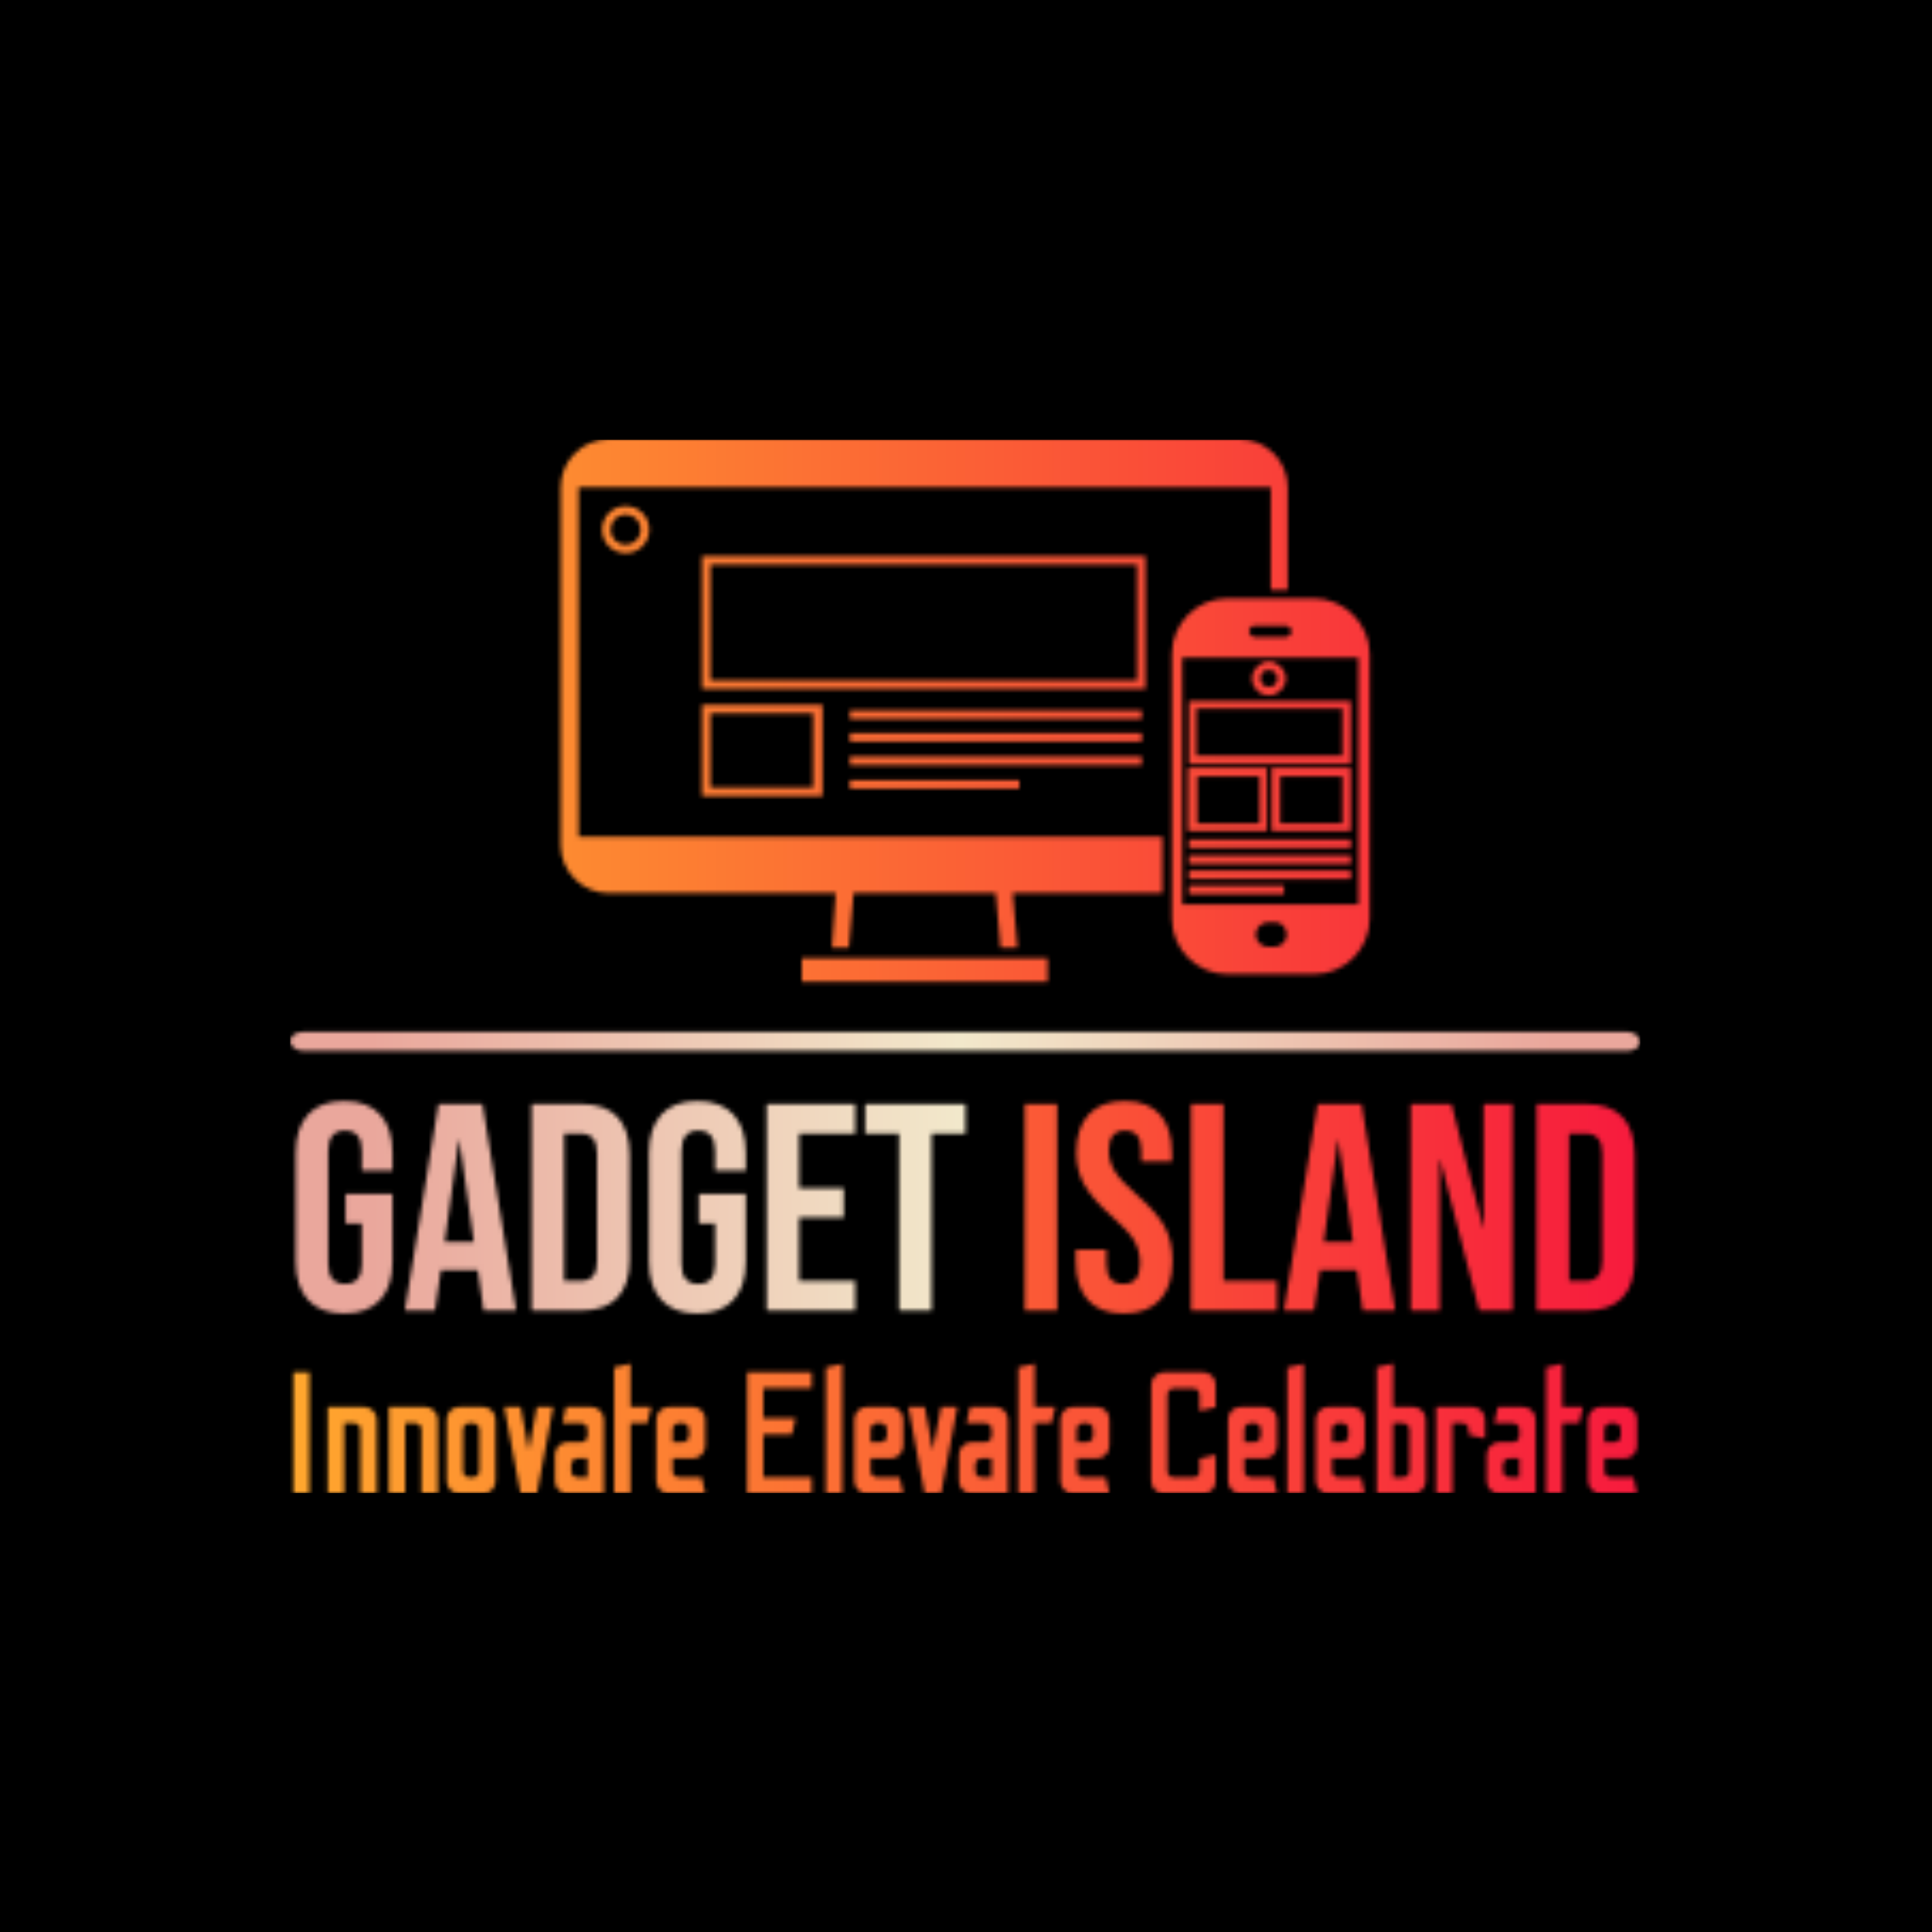 <svg xmlns="http://www.w3.org/2000/svg" version="1.1" xmlns:xlink="http://www.w3.org/1999/xlink" xmlns:svgjs="http://svgjs.dev/svgjs" width="1000" height="1000" viewBox="0 0 1000 1000"><rect width="1000" height="1000" fill="#000000"></rect><g transform="matrix(0.7,0,0,0.7,149.578,227.571)"><svg viewBox="0 0 317 247" data-background-color="#000000" preserveAspectRatio="xMidYMid meet" height="779" width="1000" xmlns="http://www.w3.org/2000/svg" xmlns:xlink="http://www.w3.org/1999/xlink"><g id="tight-bounds" transform="matrix(1,0,0,1,0.191,-0.1)"><svg viewBox="0 0 316.617 247.2" height="247.2" width="316.617"><g><svg viewBox="0 0 397.498 310.347" height="247.2" width="316.617"><g></g><g transform="matrix(1,0,0,1,0.989,194.815)"><svg viewBox="0 0 395.52 115.533" height="115.533" width="395.52"><g id="textblocktransform"><svg viewBox="0 0 395.52 115.533" height="115.533" width="395.52" id="textblock"><g><svg viewBox="0 0 395.52 62.505" height="62.505" width="395.52"><g transform="matrix(1,0,0,1,0,0)"><svg width="395.52" viewBox="1.65 -35.5 226.98 36" height="62.505" data-palette-color="url(#3929438a-f75a-4b0e-b1b7-d7395b32ec8e)"><g class="wordmark-text-0" data-fill-palette-color="primary" id="text-0"></g></svg></g></svg></g><g transform="matrix(1,0,0,1,0,77.261)"><svg viewBox="0 0 395.52 38.271" height="38.271" width="395.52"><g transform="matrix(1,0,0,1,0,0)"><svg width="395.52" viewBox="3.1 -37.5 387.55 37.5" height="38.271" data-palette-color="url(#41108018-2b3b-4f43-be18-1eef76e68138)"></svg></g></svg></g></svg></g></svg></g><g transform="matrix(1,0,0,1,79.692,0)"><svg viewBox="0 0 238.113 159.666" height="159.666" width="238.113"><g><svg xmlns="http://www.w3.org/2000/svg" xmlns:xlink="http://www.w3.org/1999/xlink" version="1.1" x="0" y="0" viewBox="2.2 15.4 85.9 57.6" enable-background="new 0 0 90 90" xml:space="preserve" height="159.666" width="238.113" class="icon-icon-0" data-fill-palette-color="accent" id="icon-0"></svg></g></svg></g><g></g></svg></g><defs></defs><mask id="573ba879-0ee7-45e3-bce8-10c8d5451f27"><g id="SvgjsG1383"><svg viewBox="0 0 316.617 247.2" height="247.2" width="316.617"><g><svg viewBox="0 0 397.498 310.347" height="247.2" width="316.617"><g><rect width="397.498" height="5.637" x="0" y="174.422" fill="white" opacity="1" stroke-width="0" stroke="transparent" fill-opacity="1" class="rect-r$-0" rx="1%" id="SvgjsRect1382" data-palette-color="url(#3929438a-f75a-4b0e-b1b7-d7395b32ec8e)"></rect></g><g transform="matrix(1,0,0,1,0.989,194.815)"><svg viewBox="0 0 395.52 115.533" height="115.533" width="395.52"><g id="SvgjsG1381"><svg viewBox="0 0 395.52 115.533" height="115.533" width="395.52" id="SvgjsSvg1380"><g><svg viewBox="0 0 395.52 62.505" height="62.505" width="395.52"><g transform="matrix(1,0,0,1,0,0)"><svg width="395.52" viewBox="1.65 -35.5 226.98 36" height="62.505" data-palette-color="url(#3929438a-f75a-4b0e-b1b7-d7395b32ec8e)"><g class="wordmark-text-0" data-fill-palette-color="primary" id="SvgjsG1379"><path d="M9.85 0.5Q5.85 0.5 3.75-1.78 1.65-4.05 1.65-8.3L1.65-8.3 1.65-26.7Q1.65-30.95 3.75-33.23 5.85-35.5 9.85-35.5L9.85-35.5Q13.85-35.5 15.95-33.23 18.05-30.95 18.05-26.7L18.05-26.7 18.05-23.7 12.85-23.7 12.85-27.05Q12.85-30.5 10-30.5L10-30.5Q7.15-30.5 7.15-27.05L7.15-27.05 7.15-7.9Q7.15-4.5 10-4.5L10-4.5Q12.85-4.5 12.85-7.9L12.85-7.9 12.85-14.75 10.1-14.75 10.1-19.75 18.05-19.75 18.05-8.3Q18.05-4.05 15.95-1.78 13.85 0.5 9.85 0.5L9.85 0.5ZM20.15 0L25.85-35 33.3-35 39 0 33.5 0 32.5-6.95 32.5-6.85 26.25-6.85 25.25 0 20.15 0ZM26.9-11.6L31.85-11.6 29.4-28.9 29.3-28.9 26.9-11.6ZM41.64 0L41.64-35 50.05-35Q54.14-35 56.2-32.8 58.25-30.6 58.25-26.35L58.25-26.35 58.25-8.65Q58.25-4.4 56.2-2.2 54.14 0 50.05 0L50.05 0 41.64 0ZM47.14-5L49.95-5Q51.3-5 52.02-5.8 52.74-6.6 52.74-8.4L52.74-8.4 52.74-26.6Q52.74-28.4 52.02-29.2 51.3-30 49.95-30L49.95-30 47.14-30 47.14-5ZM69.74 0.5Q65.74 0.5 63.64-1.78 61.54-4.05 61.54-8.3L61.54-8.3 61.54-26.7Q61.54-30.95 63.64-33.23 65.74-35.5 69.74-35.5L69.74-35.5Q73.74-35.5 75.84-33.23 77.94-30.95 77.94-26.7L77.94-26.7 77.94-23.7 72.74-23.7 72.74-27.05Q72.74-30.5 69.89-30.5L69.89-30.5Q67.04-30.5 67.04-27.05L67.04-27.05 67.04-7.9Q67.04-4.5 69.89-4.5L69.89-4.5Q72.74-4.5 72.74-7.9L72.74-7.9 72.74-14.75 69.99-14.75 69.99-19.75 77.94-19.75 77.94-8.3Q77.94-4.05 75.84-1.78 73.74 0.5 69.74 0.5L69.74 0.5ZM81.49 0L81.49-35 96.49-35 96.49-30 86.99-30 86.99-20.75 94.54-20.75 94.54-15.75 86.99-15.75 86.99-5 96.49-5 96.49 0 81.49 0ZM103.94 0L103.94-30 98.19-30 98.19-35 115.19-35 115.19-30 109.44-30 109.44 0 103.94 0Z" fill="white"></path></g></svg></g></svg></g><g transform="matrix(1,0,0,1,0,77.261)"><svg viewBox="0 0 395.52 38.271" height="38.271" width="395.52"><g transform="matrix(1,0,0,1,0,0)"><svg width="395.52" viewBox="3.1 -37.5 387.55 37.5" height="38.271" data-palette-color="url(#41108018-2b3b-4f43-be18-1eef76e68138)"></svg></g></svg></g></svg></g></svg></g><g transform="matrix(1,0,0,1,79.692,0)"><svg viewBox="0 0 238.113 159.666" height="159.666" width="238.113"><g><svg xmlns="http://www.w3.org/2000/svg" xmlns:xlink="http://www.w3.org/1999/xlink" version="1.1" x="0" y="0" viewBox="2.2 15.4 85.9 57.6" enable-background="new 0 0 90 90" xml:space="preserve" height="159.666" width="238.113" class="icon-icon-0" data-fill-palette-color="accent" id="SvgjsSvg1377"></svg></g></svg></g><g></g></svg></g><defs><mask></mask></defs></svg></g></mask><linearGradient x1="0.054" x2="0.941" y1="0.5" y2="0.5" id="3929438a-f75a-4b0e-b1b7-d7395b32ec8e"><stop stop-color="#eaa79c" offset="0"></stop><stop stop-color="#f2e8cb" offset="0.498"></stop><stop stop-color="#eaa79c" offset="1"></stop></linearGradient><rect width="316.617" height="247.2" fill="url(#3929438a-f75a-4b0e-b1b7-d7395b32ec8e)" mask="url(#573ba879-0ee7-45e3-bce8-10c8d5451f27)" data-fill-palette-color="primary"></rect><mask id="bdaab7db-7c7d-4ceb-b0f2-4535bcceee83"><g id="SvgjsG1395"><svg viewBox="0 0 316.617 247.2" height="247.2" width="316.617"><g><svg viewBox="0 0 397.498 310.347" height="247.2" width="316.617"><g></g><g transform="matrix(1,0,0,1,0.989,194.815)"><svg viewBox="0 0 395.52 115.533" height="115.533" width="395.52"><g id="SvgjsG1394"><svg viewBox="0 0 395.52 115.533" height="115.533" width="395.52" id="SvgjsSvg1393"><g><svg viewBox="0 0 395.52 62.505" height="62.505" width="395.52"><g transform="matrix(1,0,0,1,0,0)"><svg width="395.52" viewBox="1.65 -35.5 226.98 36" height="62.505" data-palette-color="url(#3929438a-f75a-4b0e-b1b7-d7395b32ec8e)"><g class="wordmark-text-0" data-fill-palette-color="primary" id="SvgjsG1392"><path d="M125.24 0L125.24-35 130.74-35 130.74 0 125.24 0ZM141.99 0.5Q137.98 0.5 135.93-1.78 133.89-4.05 133.89-8.3L133.89-8.3 133.89-10.3 139.08-10.3 139.08-7.9Q139.08-4.5 141.93-4.5L141.93-4.5Q143.33-4.5 144.06-5.33 144.78-6.15 144.78-8L144.78-8Q144.78-10.2 143.78-11.88 142.78-13.55 140.08-15.9L140.08-15.9Q136.68-18.9 135.33-21.33 133.98-23.75 133.98-26.8L133.98-26.8Q133.98-30.95 136.08-33.23 138.18-35.5 142.18-35.5L142.18-35.5Q146.14-35.5 148.16-33.23 150.19-30.95 150.19-26.7L150.19-26.7 150.19-25.25 144.99-25.25 144.99-27.05Q144.99-28.85 144.28-29.68 143.58-30.5 142.24-30.5L142.24-30.5Q139.48-30.5 139.48-27.15L139.48-27.15Q139.48-25.25 140.51-23.6 141.53-21.95 144.24-19.6L144.24-19.6Q147.68-16.6 148.99-14.15 150.28-11.7 150.28-8.4L150.28-8.4Q150.28-4.1 148.16-1.8 146.03 0.5 141.99 0.5L141.99 0.5ZM153.43 0L153.43-35 158.93-35 158.93-5 167.98-5 167.98 0 153.43 0ZM169.18 0L174.88-35 182.33-35 188.03 0 182.53 0 181.53-6.95 181.53-6.85 175.28-6.85 174.28 0 169.18 0ZM175.93-11.6L180.88-11.6 178.43-28.9 178.33-28.9 175.93-11.6ZM190.68 0L190.68-35 197.58-35 202.93-14.05 203.03-14.05 203.03-35 207.93-35 207.93 0 202.28 0 195.68-25.55 195.58-25.55 195.58 0 190.68 0ZM212.02 0L212.02-35 220.42-35Q224.52-35 226.57-32.8 228.63-30.6 228.63-26.35L228.63-26.35 228.63-8.65Q228.63-4.4 226.57-2.2 224.52 0 220.42 0L220.42 0 212.02 0ZM217.52-5L220.32-5Q221.67-5 222.4-5.8 223.13-6.6 223.13-8.4L223.13-8.4 223.13-26.6Q223.13-28.4 222.4-29.2 221.67-30 220.32-30L220.32-30 217.52-30 217.52-5Z" fill="white"></path></g></svg></g></svg></g><g transform="matrix(1,0,0,1,0,77.261)"><svg viewBox="0 0 395.52 38.271" height="38.271" width="395.52"><g transform="matrix(1,0,0,1,0,0)"><svg width="395.52" viewBox="3.1 -37.5 387.55 37.5" height="38.271" data-palette-color="url(#41108018-2b3b-4f43-be18-1eef76e68138)"><path d="M7.75 0L3.1 0 3.1-35 7.75-35 7.75 0ZM17.75 0L13.05 0 13.05-25 23.5-25Q24.95-25 26.05-23.95 27.15-22.9 27.15-21.4L27.15-21.4 27.15 0 22.45 0 22.45-18.5Q22.45-19.3 21.9-19.8 21.35-20.3 20.65-20.3L20.65-20.3 17.75-20.3 17.75 0ZM35.35 0L30.65 0 30.65-25 41.1-25Q42.55-25 43.65-23.95 44.75-22.9 44.75-21.4L44.75-21.4 44.75 0 40.05 0 40.05-18.5Q40.05-19.3 39.5-19.8 38.95-20.3 38.25-20.3L38.25-20.3 35.35-20.3 35.35 0ZM57.8 0L51 0Q49.45 0 48.4-1.07 47.35-2.15 47.35-3.65L47.35-3.65 47.35-21.35Q47.35-22.85 48.4-23.93 49.45-25 51-25L51-25 57.8-25Q59.3-25 60.35-23.93 61.4-22.85 61.4-21.35L61.4-21.35 61.4-3.65Q61.4-2.15 60.35-1.07 59.3 0 57.8 0L57.8 0ZM53.85-4.7L53.85-4.7 54.9-4.7Q55.65-4.7 56.2-5.23 56.75-5.75 56.75-6.5L56.75-6.5 56.75-18.5Q56.75-19.25 56.2-19.78 55.65-20.3 54.9-20.3L54.9-20.3 53.85-20.3Q53.1-20.3 52.58-19.78 52.05-19.25 52.05-18.5L52.05-18.5 52.05-6.5Q52.05-5.75 52.58-5.23 53.1-4.7 53.85-4.7ZM73.35 0L68.65 0 63.95-25 68.65-25 71-12.5 73.35-25 78.05-25 73.35 0ZM92.65 0L82.2 0Q80.7 0 79.63-1.05 78.55-2.1 78.55-3.65L78.55-3.65 78.55-11.2Q78.55-12.7 79.63-13.78 80.7-14.85 82.2-14.85L82.2-14.85 86.1-14.85Q86.9-14.85 87.43-15.38 87.95-15.9 87.95-16.65L87.95-16.65 87.95-18.5Q87.95-19.25 87.43-19.78 86.9-20.3 86.1-20.3L86.1-20.3 80.7-20.3 81.75-25 89-25Q90.5-25 91.58-23.93 92.65-22.85 92.65-21.35L92.65-21.35 92.65 0ZM85.05-4.7L85.05-4.7 87.95-4.7 87.95-10.15 85.05-10.15Q84.3-10.15 83.78-9.63 83.25-9.1 83.25-8.35L83.25-8.35 83.25-6.5Q83.25-5.75 83.78-5.23 84.3-4.7 85.05-4.7ZM100.35 0L95.65 0 95.65-36.4 100.35-37.45 100.35-25 106.3-25 105.2-20.3 100.35-20.3 100.35 0ZM121.9 0L111.45 0Q109.95 0 108.88-1.07 107.8-2.15 107.8-3.65L107.8-3.65 107.8-21.4Q107.8-22.9 108.88-23.95 109.95-25 111.45-25L111.45-25 118.25-25Q119.8-25 120.85-23.95 121.9-22.9 121.9-21.4L121.9-21.4 121.9-13.8Q121.9-12.3 120.85-11.23 119.8-10.15 118.25-10.15L118.25-10.15 112.5-10.15 112.5-6.5Q112.5-5.75 113.03-5.23 113.55-4.7 114.35-4.7L114.35-4.7 120.85-4.7 121.9 0ZM112.5-18.5L112.5-14.85 115.4-14.85Q116.15-14.85 116.68-15.38 117.2-15.9 117.2-16.65L117.2-16.65 117.2-18.5Q117.2-19.25 116.68-19.78 116.15-20.3 115.4-20.3L115.4-20.3 114.35-20.3Q113.55-20.3 113.03-19.78 112.5-19.25 112.5-18.5L112.5-18.5ZM152.6 0L134 0 134-35 152.6-35 152.6-30.4 138.65-30.4 138.65-21.7 147.95-21.7 146.9-17.05 138.65-17.05 138.65-4.65 152.6-4.65 152.6 0ZM161.4 0L156.7 0 156.7-36.35 161.4-37.4 161.4 0ZM179 0L168.55 0Q167.05 0 165.97-1.07 164.9-2.15 164.9-3.65L164.9-3.65 164.9-21.4Q164.9-22.9 165.97-23.95 167.05-25 168.55-25L168.55-25 175.35-25Q176.9-25 177.95-23.95 179-22.9 179-21.4L179-21.4 179-13.8Q179-12.3 177.95-11.23 176.9-10.15 175.35-10.15L175.35-10.15 169.6-10.15 169.6-6.5Q169.6-5.75 170.13-5.23 170.65-4.7 171.45-4.7L171.45-4.7 177.95-4.7 179 0ZM169.6-18.5L169.6-14.85 172.5-14.85Q173.25-14.85 173.78-15.38 174.3-15.9 174.3-16.65L174.3-16.65 174.3-18.5Q174.3-19.25 173.78-19.78 173.25-20.3 172.5-20.3L172.5-20.3 171.45-20.3Q170.65-20.3 170.13-19.78 169.6-19.25 169.6-18.5L169.6-18.5ZM189.9 0L185.2 0 180.5-25 185.2-25 187.55-12.5 189.9-25 194.6-25 189.9 0ZM209.2 0L198.75 0Q197.25 0 196.17-1.05 195.1-2.1 195.1-3.65L195.1-3.65 195.1-11.2Q195.1-12.7 196.17-13.78 197.25-14.85 198.75-14.85L198.75-14.85 202.65-14.85Q203.45-14.85 203.97-15.38 204.5-15.9 204.5-16.65L204.5-16.65 204.5-18.5Q204.5-19.25 203.97-19.78 203.45-20.3 202.65-20.3L202.65-20.3 197.25-20.3 198.3-25 205.55-25Q207.05-25 208.13-23.93 209.2-22.85 209.2-21.35L209.2-21.35 209.2 0ZM201.6-4.7L201.6-4.7 204.5-4.7 204.5-10.15 201.6-10.15Q200.85-10.15 200.32-9.63 199.8-9.1 199.8-8.35L199.8-8.35 199.8-6.5Q199.8-5.75 200.32-5.23 200.85-4.7 201.6-4.7ZM216.9 0L212.2 0 212.2-36.4 216.9-37.45 216.9-25 222.85-25 221.75-20.3 216.9-20.3 216.9 0ZM238.45 0L228 0Q226.5 0 225.42-1.07 224.35-2.15 224.35-3.65L224.35-3.65 224.35-21.4Q224.35-22.9 225.42-23.95 226.5-25 228-25L228-25 234.8-25Q236.35-25 237.4-23.95 238.45-22.9 238.45-21.4L238.45-21.4 238.45-13.8Q238.45-12.3 237.4-11.23 236.35-10.15 234.8-10.15L234.8-10.15 229.05-10.15 229.05-6.5Q229.05-5.75 229.57-5.23 230.1-4.7 230.9-4.7L230.9-4.7 237.4-4.7 238.45 0ZM229.05-18.5L229.05-14.85 231.95-14.85Q232.7-14.85 233.22-15.38 233.75-15.9 233.75-16.65L233.75-16.65 233.75-18.5Q233.75-19.25 233.22-19.78 232.7-20.3 231.95-20.3L231.95-20.3 230.9-20.3Q230.1-20.3 229.57-19.78 229.05-19.25 229.05-18.5L229.05-18.5ZM265.5 0L254.15 0Q252.75 0 251.65-1.05 250.55-2.1 250.55-3.6L250.55-3.6 250.55-31.4Q250.55-32.85 251.65-33.93 252.75-35 254.15-35L254.15-35 265.5-35Q267.05-35 268.07-33.93 269.1-32.85 269.1-31.4L269.1-31.4 269.1-24.9 264.45-23.85 264.45-28.55Q264.45-29.25 263.97-29.8 263.5-30.35 262.7-30.35L262.7-30.35 257-30.35Q256.3-30.35 255.75-29.8 255.2-29.25 255.2-28.55L255.2-28.55 255.2-6.45Q255.2-5.65 255.75-5.15 256.3-4.65 257-4.65L257-4.65 262.7-4.65Q263.5-4.65 263.97-5.15 264.45-5.65 264.45-6.45L264.45-6.45 264.45-10.1 269.1-11.2 269.1-3.6Q269.1-2.1 268.07-1.05 267.05 0 265.5 0L265.5 0ZM286.8 0L276.35 0Q274.85 0 273.77-1.07 272.7-2.15 272.7-3.65L272.7-3.65 272.7-21.4Q272.7-22.9 273.77-23.95 274.85-25 276.35-25L276.35-25 283.15-25Q284.7-25 285.75-23.95 286.8-22.9 286.8-21.4L286.8-21.4 286.8-13.8Q286.8-12.3 285.75-11.23 284.7-10.15 283.15-10.15L283.15-10.15 277.4-10.15 277.4-6.5Q277.4-5.75 277.93-5.23 278.45-4.7 279.25-4.7L279.25-4.7 285.75-4.7 286.8 0ZM277.4-18.5L277.4-14.85 280.3-14.85Q281.05-14.85 281.57-15.38 282.1-15.9 282.1-16.65L282.1-16.65 282.1-18.5Q282.1-19.25 281.57-19.78 281.05-20.3 280.3-20.3L280.3-20.3 279.25-20.3Q278.45-20.3 277.93-19.78 277.4-19.25 277.4-18.5L277.4-18.5ZM294.5 0L289.8 0 289.8-36.35 294.5-37.4 294.5 0ZM312.1 0L301.65 0Q300.15 0 299.07-1.07 298-2.15 298-3.65L298-3.65 298-21.4Q298-22.9 299.07-23.95 300.15-25 301.65-25L301.65-25 308.45-25Q310-25 311.05-23.95 312.1-22.9 312.1-21.4L312.1-21.4 312.1-13.8Q312.1-12.3 311.05-11.23 310-10.15 308.45-10.15L308.45-10.15 302.7-10.15 302.7-6.5Q302.7-5.75 303.23-5.23 303.75-4.7 304.55-4.7L304.55-4.7 311.05-4.7 312.1 0ZM302.7-18.5L302.7-14.85 305.6-14.85Q306.35-14.85 306.88-15.38 307.4-15.9 307.4-16.65L307.4-16.65 307.4-18.5Q307.4-19.25 306.88-19.78 306.35-20.3 305.6-20.3L305.6-20.3 304.55-20.3Q303.75-20.3 303.23-19.78 302.7-19.25 302.7-18.5L302.7-18.5ZM326.05 0L315.6 0 315.6-36.45 320.3-37.5 320.3-25 326.05-25Q327.55-25 328.63-23.95 329.7-22.9 329.7-21.35L329.7-21.35 329.7-3.65Q329.7-2.15 328.63-1.07 327.55 0 326.05 0L326.05 0ZM320.3-20.3L320.3-4.7 323.15-4.7Q323.9-4.7 324.45-5.23 325-5.75 325-6.5L325-6.5 325-18.5Q325-19.25 324.45-19.78 323.9-20.3 323.15-20.3L323.15-20.3 320.3-20.3ZM337.4 0L332.7 0 332.7-25 343.15-25Q344.65-25 345.73-23.93 346.8-22.85 346.8-21.35L346.8-21.35 346.8-15.9 342.1-16.95 342.1-18.45Q342.1-19.2 341.58-19.75 341.05-20.3 340.3-20.3L340.3-20.3 337.4-20.3 337.4 0ZM361.4 0L350.95 0Q349.45 0 348.38-1.05 347.3-2.1 347.3-3.65L347.3-3.65 347.3-11.2Q347.3-12.7 348.38-13.78 349.45-14.85 350.95-14.85L350.95-14.85 354.85-14.85Q355.65-14.85 356.18-15.38 356.7-15.9 356.7-16.65L356.7-16.65 356.7-18.5Q356.7-19.25 356.18-19.78 355.65-20.3 354.85-20.3L354.85-20.3 349.45-20.3 350.5-25 357.75-25Q359.25-25 360.33-23.93 361.4-22.85 361.4-21.35L361.4-21.35 361.4 0ZM353.8-4.7L353.8-4.7 356.7-4.7 356.7-10.15 353.8-10.15Q353.05-10.15 352.53-9.63 352-9.1 352-8.35L352-8.35 352-6.5Q352-5.75 352.53-5.23 353.05-4.7 353.8-4.7ZM369.1 0L364.4 0 364.4-36.4 369.1-37.45 369.1-25 375.05-25 373.95-20.3 369.1-20.3 369.1 0ZM390.65 0L380.2 0Q378.7 0 377.63-1.07 376.55-2.15 376.55-3.65L376.55-3.65 376.55-21.4Q376.55-22.9 377.63-23.95 378.7-25 380.2-25L380.2-25 387-25Q388.55-25 389.6-23.95 390.65-22.9 390.65-21.4L390.65-21.4 390.65-13.8Q390.65-12.3 389.6-11.23 388.55-10.15 387-10.15L387-10.15 381.25-10.15 381.25-6.5Q381.25-5.75 381.78-5.23 382.3-4.7 383.1-4.7L383.1-4.7 389.6-4.7 390.65 0ZM381.25-18.5L381.25-14.85 384.15-14.85Q384.9-14.85 385.43-15.38 385.95-15.9 385.95-16.65L385.95-16.65 385.95-18.5Q385.95-19.25 385.43-19.78 384.9-20.3 384.15-20.3L384.15-20.3 383.1-20.3Q382.3-20.3 381.78-19.78 381.25-19.25 381.25-18.5L381.25-18.5Z" opacity="1" transform="matrix(1,0,0,1,0,0)" fill="white" class="slogan-text-1" id="SvgjsPath1391"></path></svg></g></svg></g></svg></g></svg></g><g transform="matrix(1,0,0,1,79.692,0)"><svg viewBox="0 0 238.113 159.666" height="159.666" width="238.113"><g><svg xmlns="http://www.w3.org/2000/svg" xmlns:xlink="http://www.w3.org/1999/xlink" version="1.1" x="0" y="0" viewBox="2.2 15.4 85.9 57.6" enable-background="new 0 0 90 90" xml:space="preserve" height="159.666" width="238.113" class="icon-icon-0" data-fill-palette-color="accent" id="SvgjsSvg1390"></svg></g></svg></g><g></g></svg></g><defs><mask></mask></defs><mask><g id="SvgjsG1389"><svg viewBox="0 0 316.617 247.2" height="247.2" width="316.617"><g><svg viewBox="0 0 397.498 310.347" height="247.2" width="316.617"><g></g><g transform="matrix(1,0,0,1,0.989,194.815)"><svg viewBox="0 0 395.52 115.533" height="115.533" width="395.52"><g id="SvgjsG1387"><svg viewBox="0 0 395.52 115.533" height="115.533" width="395.52" id="SvgjsSvg1386"><g><svg viewBox="0 0 395.52 62.505" height="62.505" width="395.52"><g transform="matrix(1,0,0,1,0,0)"><svg width="395.52" viewBox="1.65 -35.5 226.98 36" height="62.505" data-palette-color="url(#3929438a-f75a-4b0e-b1b7-d7395b32ec8e)"><g class="wordmark-text-0" data-fill-palette-color="primary" id="SvgjsG1385"></g></svg></g></svg></g><g transform="matrix(1,0,0,1,0,77.261)"><svg viewBox="0 0 395.52 38.271" height="38.271" width="395.52"><g transform="matrix(1,0,0,1,0,0)"><svg width="395.52" viewBox="3.1 -37.5 387.55 37.5" height="38.271" data-palette-color="url(#41108018-2b3b-4f43-be18-1eef76e68138)"></svg></g></svg></g></svg></g></svg></g><g transform="matrix(1,0,0,1,79.692,0)"><svg viewBox="0 0 238.113 159.666" height="159.666" width="238.113"><g><svg xmlns="http://www.w3.org/2000/svg" xmlns:xlink="http://www.w3.org/1999/xlink" version="1.1" x="0" y="0" viewBox="2.2 15.4 85.9 57.6" enable-background="new 0 0 90 90" xml:space="preserve" height="159.666" width="238.113" class="icon-icon-0" data-fill-palette-color="accent" id="SvgjsSvg1384"></svg></g></svg></g><g></g></svg></g><defs><mask></mask></defs></svg></g></mask></svg></g></mask><linearGradient x1="0" x2="1" y1="0.5" y2="0.5" id="41108018-2b3b-4f43-be18-1eef76e68138"><stop stop-color="#ffa62e" offset="0"></stop><stop stop-color="#f71b3d" offset="1"></stop></linearGradient><rect width="316.617" height="247.2" fill="url(#41108018-2b3b-4f43-be18-1eef76e68138)" mask="url(#bdaab7db-7c7d-4ceb-b0f2-4535bcceee83)" data-fill-palette-color="secondary"></rect><mask id="1f3dda37-0477-4853-9d81-7237fac66109"><g id="SvgjsG1417"><svg viewBox="0 0 316.617 247.2" height="247.2" width="316.617"><g><svg viewBox="0 0 397.498 310.347" height="247.2" width="316.617"><g></g><g transform="matrix(1,0,0,1,0.989,194.815)"><svg viewBox="0 0 395.52 115.533" height="115.533" width="395.52"><g id="SvgjsG1416"><svg viewBox="0 0 395.52 115.533" height="115.533" width="395.52" id="SvgjsSvg1415"><g><svg viewBox="0 0 395.52 62.505" height="62.505" width="395.52"><g transform="matrix(1,0,0,1,0,0)"><svg width="395.52" viewBox="1.65 -35.5 226.98 36" height="62.505" data-palette-color="url(#3929438a-f75a-4b0e-b1b7-d7395b32ec8e)"><g class="wordmark-text-0" data-fill-palette-color="primary" id="SvgjsG1414"></g></svg></g></svg></g><g transform="matrix(1,0,0,1,0,77.261)"><svg viewBox="0 0 395.52 38.271" height="38.271" width="395.52"><g transform="matrix(1,0,0,1,0,0)"><svg width="395.52" viewBox="3.1 -37.5 387.55 37.5" height="38.271" data-palette-color="url(#41108018-2b3b-4f43-be18-1eef76e68138)"></svg></g></svg></g></svg></g></svg></g><g transform="matrix(1,0,0,1,79.692,0)"><svg viewBox="0 0 238.113 159.666" height="159.666" width="238.113"><g><svg xmlns="http://www.w3.org/2000/svg" xmlns:xlink="http://www.w3.org/1999/xlink" version="1.1" x="0" y="0" viewBox="2.2 15.4 85.9 57.6" enable-background="new 0 0 90 90" xml:space="preserve" height="159.666" width="238.113" class="icon-icon-0" data-fill-palette-color="accent" id="SvgjsSvg1413"><g fill="white"><path d="M6.6 25c0 1.4 1.1 2.5 2.5 2.5s2.5-1.1 2.5-2.5-1.1-2.5-2.5-2.5S6.6 23.6 6.6 25zM10.7 25c0 0.9-0.7 1.6-1.6 1.6-0.9 0-1.6-0.7-1.6-1.6 0-0.9 0.7-1.6 1.6-1.6C10 23.4 10.7 24.1 10.7 25z" fill="white"></path><path d="M64.3 27.8H17.2v14.1h47.1V27.8zM63.4 41H18.1V28.7h45.3V41z" fill="white"></path><path d="M17.2 53.3H30v-9.7H17.2V53.3zM18.1 44.5h10.9v7.9H18.1V44.5z" fill="white"></path><rect x="32.9" y="44.2" width="31" height="0.9" fill="white"></rect><rect x="32.9" y="46.6" width="31" height="0.9" fill="white"></rect><rect x="32.9" y="49.1" width="31" height="0.9" fill="white"></rect><rect x="32.9" y="51.6" width="18" height="0.9" fill="white"></rect><rect x="27.8" y="70.5" width="26.1" height="2.5" fill="white"></rect><path d="M4.1 20.5h73.5v10.9h1.8V20.5c0-2.8-2.3-5.1-5.1-5.1H7.3c-2.8 0-5.1 2.3-5.1 5.1v38c0 2.8 2.3 5.1 5.1 5.1h24.1L31 69.4h1.8l0.5-5.8h15.1l0.5 5.8h1.8l-0.5-5.8h15.9v-6H4.1V20.5z" fill="white"></path><path d="M82.2 32.3h-9.2c-3.3 0-5.9 2.7-5.9 5.9v28.1c0 3.3 2.7 5.9 5.9 5.9h9.2c3.3 0 5.9-2.7 5.9-5.9V38.2C88.1 35 85.4 32.3 82.2 32.3zM68.2 64.8V38.6h18.7v26.2H68.2zM75.9 35.2h3.3c0.3 0 0.6 0.3 0.6 0.6s-0.3 0.6-0.6 0.6h-3.3c-0.3 0-0.6-0.3-0.6-0.6S75.5 35.2 75.9 35.2zM79.3 68c0 0.7-0.6 1.3-1.3 1.3h-0.7c-0.7 0-1.3-0.6-1.3-1.3V68c0-0.7 0.6-1.3 1.3-1.3h0.7C78.6 66.6 79.3 67.2 79.3 68L79.3 68z" fill="white"></path><path d="M68.9 49.9h17.2v-6.7H68.9V49.9zM69.7 44h15.5v5H69.7V44z" fill="white"></path><path d="M77.2 50.3h-8.4V57h8.4V50.3zM76.4 56.2h-6.6v-5h6.6V56.2z" fill="white"></path><path d="M77.7 57h8.4v-6.7h-8.4V57zM78.6 51.2h6.6v5h-6.6V51.2z" fill="white"></path><path d="M77.4 42.6c1 0 1.8-0.8 1.8-1.8S78.3 39 77.4 39s-1.8 0.8-1.8 1.8S76.4 42.6 77.4 42.6zM77.4 39.9c0.5 0 0.9 0.4 0.9 0.9s-0.4 0.9-0.9 0.9-0.9-0.4-0.9-0.9S76.8 39.9 77.4 39.9z" fill="white"></path><rect x="68.9" y="57.9" width="17.2" height="0.9" fill="white"></rect><rect x="68.9" y="59.6" width="17.2" height="0.9" fill="white"></rect><rect x="68.9" y="61.2" width="17.2" height="0.9" fill="white"></rect><rect x="68.9" y="62.8" width="10.1" height="0.9" fill="white"></rect></g></svg></g></svg></g><g></g></svg></g><defs><mask></mask></defs><mask><g id="SvgjsG1412"><svg viewBox="0 0 316.617 247.2" height="247.2" width="316.617"><g><svg viewBox="0 0 397.498 310.347" height="247.2" width="316.617"><g></g><g transform="matrix(1,0,0,1,0.989,194.815)"><svg viewBox="0 0 395.52 115.533" height="115.533" width="395.52"><g id="SvgjsG1410"><svg viewBox="0 0 395.52 115.533" height="115.533" width="395.52" id="SvgjsSvg1409"><g><svg viewBox="0 0 395.52 62.505" height="62.505" width="395.52"><g transform="matrix(1,0,0,1,0,0)"><svg width="395.52" viewBox="1.65 -35.5 226.98 36" height="62.505" data-palette-color="url(#3929438a-f75a-4b0e-b1b7-d7395b32ec8e)"><g class="wordmark-text-0" data-fill-palette-color="primary" id="SvgjsG1408"></g></svg></g></svg></g><g transform="matrix(1,0,0,1,0,77.261)"><svg viewBox="0 0 395.52 38.271" height="38.271" width="395.52"><g transform="matrix(1,0,0,1,0,0)"><svg width="395.52" viewBox="3.1 -37.5 387.55 37.5" height="38.271" data-palette-color="url(#41108018-2b3b-4f43-be18-1eef76e68138)"></svg></g></svg></g></svg></g></svg></g><g transform="matrix(1,0,0,1,79.692,0)"><svg viewBox="0 0 238.113 159.666" height="159.666" width="238.113"><g><svg xmlns="http://www.w3.org/2000/svg" xmlns:xlink="http://www.w3.org/1999/xlink" version="1.1" x="0" y="0" viewBox="2.2 15.4 85.9 57.6" enable-background="new 0 0 90 90" xml:space="preserve" height="159.666" width="238.113" class="icon-icon-0" data-fill-palette-color="accent" id="SvgjsSvg1407"></svg></g></svg></g><g></g></svg></g><defs><mask></mask></defs></svg></g></mask><mask><g id="SvgjsG1406"><svg viewBox="0 0 316.617 247.2" height="247.2" width="316.617"><g><svg viewBox="0 0 397.498 310.347" height="247.2" width="316.617"><g></g><g transform="matrix(1,0,0,1,0.989,194.815)"><svg viewBox="0 0 395.52 115.533" height="115.533" width="395.52"><g id="SvgjsG1405"><svg viewBox="0 0 395.52 115.533" height="115.533" width="395.52" id="SvgjsSvg1404"><g><svg viewBox="0 0 395.52 62.505" height="62.505" width="395.52"><g transform="matrix(1,0,0,1,0,0)"><svg width="395.52" viewBox="1.65 -35.5 226.98 36" height="62.505" data-palette-color="url(#3929438a-f75a-4b0e-b1b7-d7395b32ec8e)"><g class="wordmark-text-0" data-fill-palette-color="primary" id="SvgjsG1403"></g></svg></g></svg></g><g transform="matrix(1,0,0,1,0,77.261)"><svg viewBox="0 0 395.52 38.271" height="38.271" width="395.52"><g transform="matrix(1,0,0,1,0,0)"><svg width="395.52" viewBox="3.1 -37.5 387.55 37.5" height="38.271" data-palette-color="url(#41108018-2b3b-4f43-be18-1eef76e68138)"></svg></g></svg></g></svg></g></svg></g><g transform="matrix(1,0,0,1,79.692,0)"><svg viewBox="0 0 238.113 159.666" height="159.666" width="238.113"><g><svg xmlns="http://www.w3.org/2000/svg" xmlns:xlink="http://www.w3.org/1999/xlink" version="1.1" x="0" y="0" viewBox="2.2 15.4 85.9 57.6" enable-background="new 0 0 90 90" xml:space="preserve" height="159.666" width="238.113" class="icon-icon-0" data-fill-palette-color="accent" id="SvgjsSvg1401"></svg></g></svg></g><g></g></svg></g><defs><mask></mask></defs><mask><g id="SvgjsG1400"><svg viewBox="0 0 316.617 247.2" height="247.2" width="316.617"><g><svg viewBox="0 0 397.498 310.347" height="247.2" width="316.617"><g></g><g transform="matrix(1,0,0,1,0.989,194.815)"><svg viewBox="0 0 395.52 115.533" height="115.533" width="395.52"><g id="SvgjsG1399"><svg viewBox="0 0 395.52 115.533" height="115.533" width="395.52" id="SvgjsSvg1398"><g><svg viewBox="0 0 395.52 62.505" height="62.505" width="395.52"><g transform="matrix(1,0,0,1,0,0)"><svg width="395.52" viewBox="1.65 -35.5 226.98 36" height="62.505" data-palette-color="url(#3929438a-f75a-4b0e-b1b7-d7395b32ec8e)"><g class="wordmark-text-0" data-fill-palette-color="primary" id="SvgjsG1397"></g></svg></g></svg></g><g transform="matrix(1,0,0,1,0,77.261)"><svg viewBox="0 0 395.52 38.271" height="38.271" width="395.52"><g transform="matrix(1,0,0,1,0,0)"><svg width="395.52" viewBox="3.1 -37.5 387.55 37.5" height="38.271" data-palette-color="url(#41108018-2b3b-4f43-be18-1eef76e68138)"></svg></g></svg></g></svg></g></svg></g><g transform="matrix(1,0,0,1,79.692,0)"><svg viewBox="0 0 238.113 159.666" height="159.666" width="238.113"><g><svg xmlns="http://www.w3.org/2000/svg" xmlns:xlink="http://www.w3.org/1999/xlink" version="1.1" x="0" y="0" viewBox="2.2 15.4 85.9 57.6" enable-background="new 0 0 90 90" xml:space="preserve" height="159.666" width="238.113" class="icon-icon-0" data-fill-palette-color="accent" id="SvgjsSvg1396"></svg></g></svg></g><g></g></svg></g><defs><mask></mask></defs></svg></g></mask></svg></g></mask></svg></g></mask><linearGradient x1="0" x2="1" y1="0.5" y2="0.5" id="5a0d7f43-9426-4f9b-86b4-328df86a3ee3"><stop stop-color="#ffa62e" offset="0"></stop><stop stop-color="#f71b3d" offset="1"></stop></linearGradient><rect width="316.617" height="247.2" fill="url(#5a0d7f43-9426-4f9b-86b4-328df86a3ee3)" mask="url(#1f3dda37-0477-4853-9d81-7237fac66109)" data-fill-palette-color="accent"></rect></svg><rect width="316.617" height="247.2" fill="none" stroke="none" visibility="hidden"></rect></g></svg></g></svg>